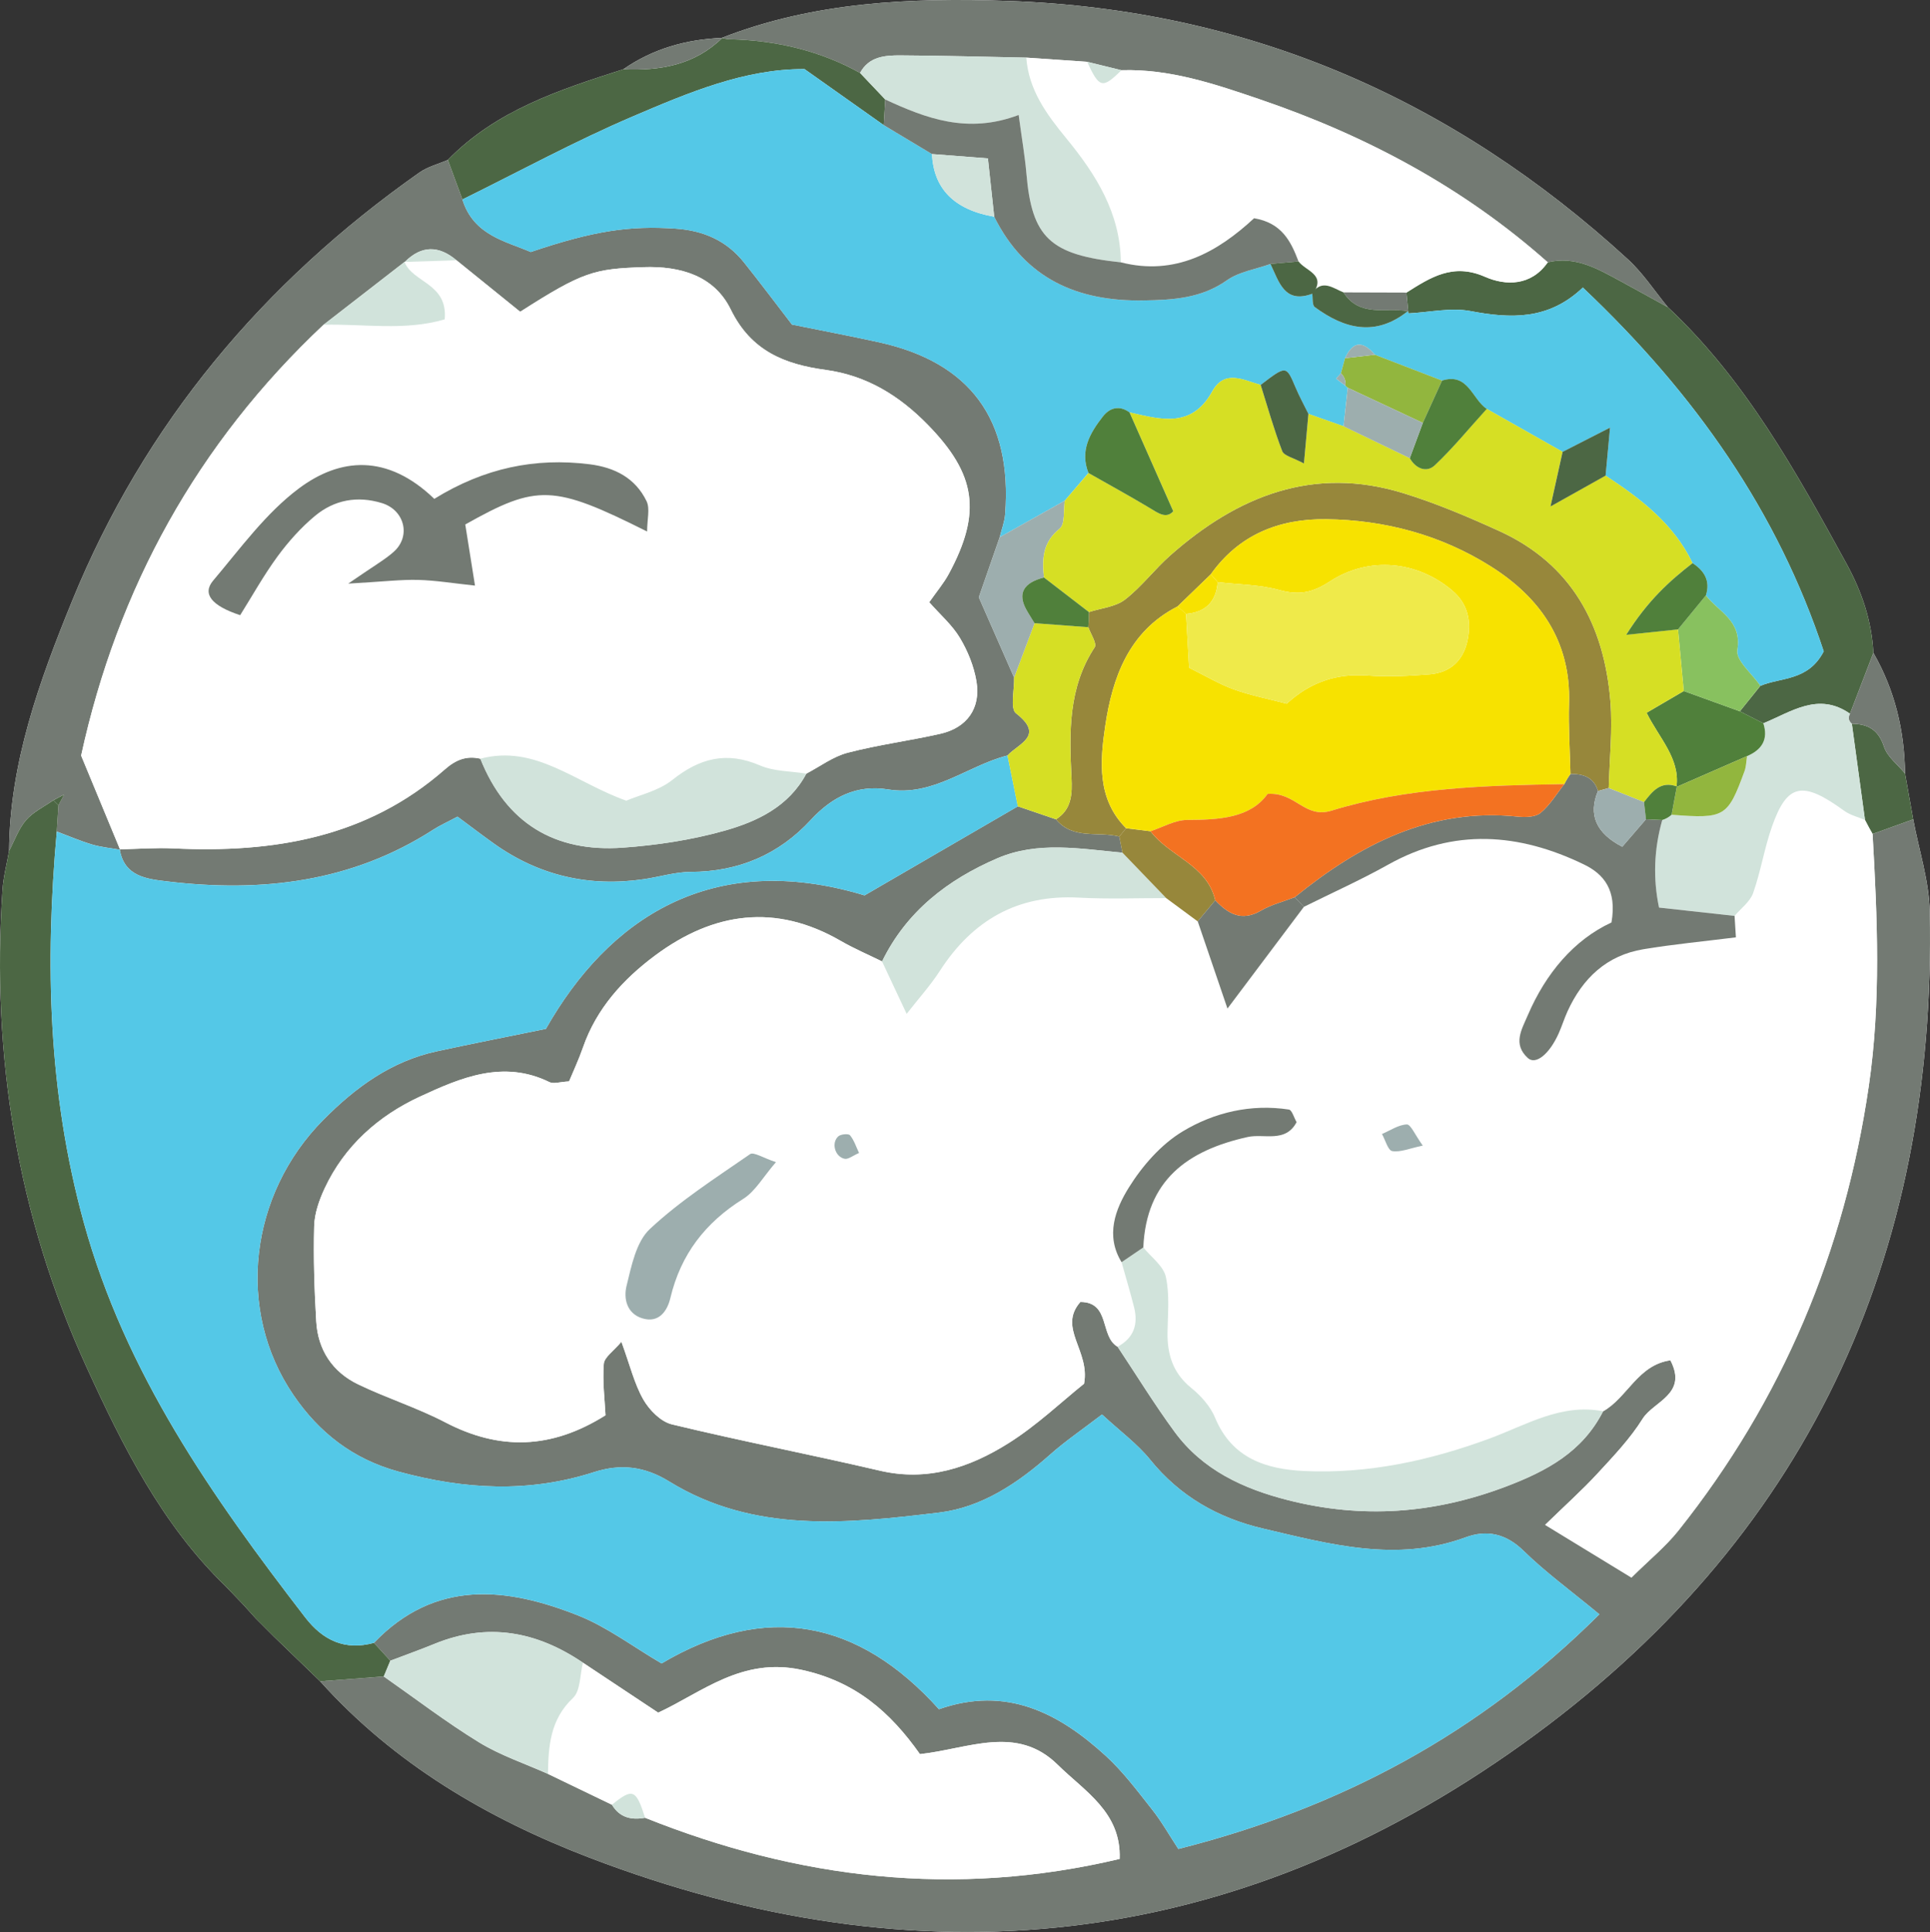 <?xml version="1.0" encoding="UTF-8"?>
<svg id="Layer_1" xmlns="http://www.w3.org/2000/svg" viewBox="0 0 153.533 153.654">
  <rect x="0" y="0" width="153.533" height="153.654" fill="#333333" stroke="none"/>
  <defs>
    <style>
      .cls-1 {
        fill: #92b63e;
      }

      .cls-2 {
        fill: #f37221;
      }

      .cls-3 {
        fill: #737a73;
      }

      .cls-4 {
        fill: #d6df24;
      }

      .cls-5 {
        fill: #d1e3db;
      }

      .cls-6 {
        fill: #fff;
      }

      .cls-7 {
        fill: #54c8e7;
      }

      .cls-8 {
        fill: #9daeae;
      }

      .cls-9 {
        fill: #50803b;
      }

      .cls-10 {
        fill: #97873b;
      }

      .cls-11 {
        fill: #efea4a;
      }

      .cls-12 {
        fill: #4c6744;
      }

      .cls-13 {
        fill: #88c15f;
      }

      .cls-14 {
        fill: #f7e200;
      }
    </style>
  </defs>
  <path class="cls-6" d="M151.547,61.518c-.042-3.407-.807-6.624-2.518-9.594-.132-2.544-.915-4.863-2.144-7.103-4.01-7.307-8.022-14.601-14.205-20.39-1.051-1.274-1.967-2.695-3.172-3.8C115.563,7.845,99.202.734,80.216.075c-7.738-.268-15.455.061-22.813,2.942l.058-.005c-2.854.114-5.508.854-7.877,2.497-5.055,1.625-10.109,3.252-13.958,7.21-.761.33-1.606.541-2.27,1.008-12.429,8.744-21.865,19.97-27.624,34.077-2.595,6.356-4.959,12.848-5.011,19.881-.179,1.031-.452,2.056-.522,3.095-.889,13.207,1.185,25.952,6.697,37.978,2.864,6.25,5.97,12.477,11.041,17.388.458.476.915.953,1.373,1.429.348.385.697.769,1.046,1.154.477.477.955.955,1.432,1.432,1.227,1.186,2.454,2.372,3.681,3.557,5.891,6.566,13.349,10.93,21.4,14.016,26.261,10.067,51.239,7.445,74.24-9.027,22.588-16.176,32.958-38.597,32.404-66.194-.049-2.458-.859-4.901-1.315-7.351-.217-1.215-.433-2.43-.65-3.645Z"/>
  <path class="cls-3" d="M152.197,65.163c.456,2.45,1.265,4.893,1.315,7.351.554,27.597-9.815,50.017-32.404,66.194-23.001,16.472-47.979,19.094-74.24,9.027-8.052-3.087-15.509-7.45-21.4-14.016,1.688-.129,3.375-.257,5.063-.385,2.517,1.76,4.962,3.635,7.575,5.237,1.702,1.044,3.649,1.689,5.487,2.513,1.696.817,3.393,1.635,5.089,2.452.612,1.027,1.545,1.234,2.638,1.036,12.163,4.864,24.618,6.385,37.748,3.273.142-3.712-2.78-5.374-4.928-7.491-3.26-3.215-7.096-1.267-10.956-.844-2.367-3.346-5.127-5.775-9.419-6.704-4.75-1.028-7.918,1.788-11.405,3.406-2.186-1.451-4.085-2.712-5.986-3.974-3.684-2.499-7.589-3.224-11.812-1.496-1.159.474-2.34.895-3.51,1.34-.435-.474-.87-.949-1.304-1.423,4.842-5.051,10.517-4.453,16.268-2.165,2.293.912,4.33,2.467,6.613,3.804,8.289-4.901,15.659-3.481,22.067,3.641,5.366-1.882,9.535.301,13.258,3.699,1.383,1.262,2.526,2.8,3.696,4.278.753.951,1.354,2.021,2.088,3.137,12.895-3.262,23.952-9.166,33.493-18.663-2.264-1.872-4.276-3.333-6.034-5.053-1.406-1.375-2.926-1.687-4.6-1.071-5.49,2.02-10.803.552-16.122-.696-3.571-.838-6.618-2.56-8.981-5.481-1.011-1.25-2.356-2.232-3.827-3.593-1.561,1.196-2.915,2.112-4.127,3.188-2.573,2.283-5.455,4.209-8.833,4.614-7.31.876-14.734,1.676-21.47-2.472-1.971-1.214-3.863-1.427-5.991-.743-5.174,1.662-10.277,1.386-15.519-.037-3.695-1.003-6.368-3.151-8.369-6.074-4.648-6.791-3.51-15.986,2.361-21.908,2.571-2.593,5.413-4.671,9.043-5.455,2.834-.613,5.68-1.17,8.665-1.782,4.941-8.712,13.12-14.308,25.35-10.616,4.265-2.475,8.231-4.777,12.193-7.082,1.009.343,2.022.69,3.035,1.036,1.356,1.642,3.352.932,5.037,1.369.085.427.168.854.252,1.282-3.34-.306-6.734-.939-9.954.445-3.945,1.696-7.229,4.226-9.171,8.205-1.097-.541-2.228-1.021-3.284-1.632-5.188-3-10.122-2.292-14.748,1.142-2.554,1.895-4.687,4.229-5.766,7.346-.332.957-.767,1.879-1.1,2.684-.746.04-1.234.22-1.557.061-3.684-1.811-7.079-.343-10.3,1.145-3.293,1.522-6.01,3.915-7.593,7.312-.434.932-.802,1.989-.829,2.999-.066,2.52.016,5.05.164,7.569.133,2.273,1.292,4.026,3.335,5.01,2.271,1.094,4.705,1.86,6.935,3.023,4.284,2.233,8.409,2.161,12.742-.563-.059-1.235-.246-2.675-.135-4.091.042-.533.778-1.011,1.401-1.757.691,1.893,1.033,3.352,1.746,4.598.477.835,1.388,1.759,2.267,1.971,5.495,1.327,11.05,2.401,16.556,3.686,3.788.883,7.138-.251,10.211-2.178,2.279-1.429,4.262-3.331,6.023-4.739.502-2.628-2.115-4.432-.291-6.504,2.406.01,1.528,2.747,2.961,3.561,1.506,2.263,2.93,4.586,4.538,6.774,2.23,3.034,5.454,4.521,9.013,5.426,5.894,1.498,11.603,1.091,17.32-1.072,3.281-1.242,6.109-2.771,7.75-5.993,1.932-1.081,2.757-3.689,5.355-4.053,1.405,2.702-1.343,3.26-2.212,4.651-.99,1.584-2.316,2.972-3.593,4.357-1.203,1.304-2.532,2.493-4.16,4.077,2.529,1.544,4.614,2.817,6.866,4.191,1.427-1.413,2.72-2.462,3.734-3.734,8.279-10.391,13.226-22.207,15.146-35.35.977-6.689.683-13.363.301-20.054,1.078-.388,2.156-.775,3.233-1.163Z"/>
  <path class="cls-3" d="M.72,67.685c.052-7.033,2.416-13.525,5.011-19.881,5.759-14.107,15.195-25.333,27.624-34.077.664-.467,1.509-.678,2.27-1.008.387,1.048.773,2.096,1.159,3.143.886,2.86,3.447,3.317,5.437,4.18,5.106-1.728,7.928-2.097,11.491-1.863,2.244.148,4.084.95,5.479,2.696,1.298,1.625,2.546,3.291,3.814,4.938,2.389.484,4.659.911,6.914,1.407,7.268,1.598,10.611,6.147,10.044,13.663-.047.621-.286,1.227-.435,1.84-.59,1.696-1.18,3.392-1.663,4.781,1.032,2.349,1.92,4.368,2.808,6.387.03.978-.334,2.463.159,2.846,2.295,1.784.201,2.389-.684,3.348-3.19.807-5.879,3.286-9.502,2.7-2.467-.399-4.443.576-6.149,2.427-2.538,2.754-5.741,4.118-9.539,4.131-1.243.004-2.481.395-3.726.578-4.356.642-8.351-.27-11.946-2.834-.99-.706-1.956-1.445-2.89-2.137-.829.441-1.397.693-1.913,1.025-6.509,4.198-13.69,5.024-21.174,4.125-1.593-.191-3.431-.366-3.786-2.552,1.432-.029,2.867-.142,4.294-.074,7.922.379,15.374-.843,21.579-6.288.862-.756,1.715-1.105,2.817-.846,2.05,5.13,5.925,7.465,11.339,7.074,2.709-.195,5.45-.608,8.059-1.34,2.617-.734,5.136-1.92,6.537-4.549,1.091-.569,2.125-1.357,3.285-1.66,2.425-.633,4.929-.952,7.377-1.508,2.117-.48,3.229-2.033,2.869-4.173-.201-1.197-.69-2.408-1.316-3.452-.613-1.024-1.565-1.845-2.441-2.837.615-.879,1.159-1.517,1.549-2.238,2.655-4.908,2.171-7.943-1.641-11.854-2.28-2.339-4.885-3.942-8.151-4.388-3.248-.443-5.927-1.492-7.547-4.805-1.302-2.662-3.962-3.47-6.96-3.365-3.892.137-4.783.343-9.789,3.549-1.669-1.349-3.37-2.724-5.071-4.099-1.407-1.186-2.778-1.192-4.106.13,0,0-.025.006-.025.006-2.145,1.663-4.291,3.327-6.436,4.99-10.041,9.443-16.391,20.955-19.29,34.27,1.064,2.567,2.084,5.029,3.105,7.492-.748-.135-1.516-.204-2.24-.42-.952-.283-1.87-.681-2.803-1.03.044-.694.088-1.388.131-2.083.151-.288.303-.574.455-.861-.288.151-.576.303-.864.455-.733.516-1.596.921-2.165,1.579-.598.693-.914,1.628-1.353,2.457Z"/>
  <path class="cls-12" d="M.72,67.685c.439-.829.756-1.765,1.353-2.457.569-.658,1.431-1.063,2.165-1.579,0,0,.411.407.411.407-.044.694-.088,1.388-.133,2.085-.942,10.468-.684,20.787,2.142,31.059,3.302,12.001,10.211,21.824,17.623,31.44,1.403,1.819,3.16,2.654,5.465,2.018.435.474.87.949,1.304,1.424-.174.417-.347.834-.52,1.251-1.687.128-3.375.257-5.062.385-1.227-1.186-2.454-2.371-3.681-3.557-.477-.477-.955-.955-1.433-1.432-.348-.385-.697-.769-1.045-1.154-.457-.476-.915-.953-1.373-1.429-5.071-4.91-8.177-11.137-11.041-17.388C1.384,96.732-.691,83.987.199,70.78c.07-1.038.343-2.063.522-3.095Z"/>
  <path class="cls-3" d="M57.403,3.018C64.761.136,72.478-.193,80.216.075c18.986.658,35.347,7.77,49.292,20.556,1.205,1.105,2.122,2.526,3.172,3.8-1.241-.682-2.477-1.371-3.721-2.045-1.819-.985-3.618-2.058-5.835-1.524-6.701-5.952-14.435-10.073-22.878-12.953-3.588-1.224-7.168-2.444-11.036-2.326-.909-.223-1.818-.446-2.727-.668-1.613-.111-3.227-.221-4.84-.332-3.329-.065-6.657-.161-9.986-.178-1.243-.006-2.529.076-3.238,1.395q-4.584-2.551-10.407-2.682c-.203-.005-.406-.066-.609-.101Z"/>
  <path class="cls-12" d="M123.124,20.863c2.217-.534,4.016.539,5.835,1.524,1.244.674,2.48,1.363,3.721,2.045,6.184,5.789,10.196,13.083,14.206,20.39,1.229,2.24,2.012,4.559,2.143,7.104-.621,1.613-1.242,3.226-1.861,4.838-2.52-1.758-4.667-.143-6.893.763-.622-.318-1.244-.635-1.867-.953.544-.676,1.087-1.351,1.631-2.027,1.647-.695,3.805-.366,5.04-2.743-3.659-11.066-10.177-20.437-19.163-28.934-2.734,2.604-5.743,2.476-8.929,1.872-1.58-.299-3.292.1-4.944.182-.054-.551-.108-1.102-.162-1.652,1.918-1.207,3.696-2.379,6.254-1.256,1.647.723,3.676.739,4.988-1.151Z"/>
  <path class="cls-12" d="M57.403,3.018c.203.035.405.097.609.101q5.823.132,10.408,2.682c.669.704,1.337,1.409,2.005,2.113-.04.68-.081,1.36-.121,2.04-2.036-1.44-4.072-2.881-6.304-4.459-4.755-.029-9.235,1.874-13.642,3.755-4.623,1.973-9.056,4.39-13.573,6.613-.386-1.047-.773-2.095-1.159-3.143,3.849-3.959,8.903-5.586,13.959-7.211,2.931.131,5.672-.338,7.877-2.497,0,0-.058.005-.058.005Z"/>
  <path class="cls-12" d="M152.197,65.163c-1.078.388-2.156.775-3.233,1.163-.21-.365-.411-.735-.603-1.11-.348-2.551-.696-5.102-1.044-7.653,1.275.013,2.111.467,2.556,1.822.265.807,1.097,1.428,1.674,2.133.217,1.215.433,2.43.65,3.645Z"/>
  <path class="cls-3" d="M151.547,61.518c-.577-.705-1.409-1.326-1.674-2.133-.445-1.355-1.281-1.809-2.556-1.822-.267-.226-.317-.492-.15-.8.62-1.613,1.241-3.225,1.862-4.838,1.711,2.969,2.476,6.186,2.518,9.593Z"/>
  <path class="cls-3" d="M57.46,3.013c-2.205,2.158-4.945,2.627-7.877,2.497,2.368-1.642,5.023-2.383,7.877-2.497Z"/>
  <path class="cls-3" d="M20.354,128.729c.478.477.955.955,1.433,1.432-.478-.477-.955-.955-1.433-1.432Z"/>
  <path class="cls-3" d="M17.936,126.146c.458.476.915.953,1.373,1.429-.458-.476-.915-.953-1.373-1.429Z"/>
  <path class="cls-6" d="M148.361,65.216c.192.375.393.745.603,1.11.383,6.691.676,13.365-.301,20.054-1.921,13.143-6.867,24.959-15.146,35.35-1.013,1.272-2.307,2.321-3.734,3.734-2.252-1.375-4.337-2.647-6.866-4.191,1.628-1.584,2.957-2.772,4.16-4.077,1.277-1.384,2.603-2.773,3.593-4.357.869-1.391,3.617-1.949,2.212-4.651-2.598.364-3.424,2.972-5.356,4.052-3.338-.647-6.113,1.093-9.03,2.168-4.763,1.755-9.651,2.817-14.734,2.583-3.04-.14-5.765-1.004-7.1-4.236-.373-.904-1.124-1.745-1.898-2.371-1.463-1.182-1.917-2.671-1.888-4.446.024-1.471.181-2.992-.136-4.398-.195-.867-1.167-1.56-1.79-2.331.231-5.333,3.497-7.72,8.312-8.785,1.292-.286,3.001.494,3.882-1.181-.216-.372-.37-.963-.61-1-3.021-.464-5.945.226-8.455,1.739-1.713,1.033-3.201,2.731-4.274,4.453-1.077,1.729-1.887,3.825-.584,5.948.333,1.192.689,2.378.994,3.577.345,1.359-.017,2.453-1.309,3.146-1.432-.815-.555-3.551-2.961-3.561-1.824,2.072.794,3.876.291,6.504-1.761,1.408-3.744,3.31-6.023,4.739-3.073,1.927-6.423,3.061-10.211,2.178-5.506-1.284-11.061-2.359-16.556-3.686-.879-.212-1.789-1.137-2.267-1.971-.713-1.246-1.055-2.705-1.746-4.598-.623.746-1.359,1.224-1.401,1.757-.112,1.416.076,2.856.135,4.091-4.332,2.724-8.458,2.796-12.742.563-2.231-1.163-4.665-1.929-6.935-3.023-2.043-.984-3.202-2.737-3.335-5.01-.148-2.519-.23-5.048-.164-7.569.026-1.009.395-2.066.829-2.999,1.582-3.397,4.3-5.79,7.593-7.312,3.22-1.488,6.616-2.957,10.3-1.145.323.159.812-.021,1.557-.061.333-.806.769-1.727,1.1-2.684,1.079-3.117,3.212-5.451,5.766-7.346,4.627-3.434,9.561-4.142,14.748-1.142,1.056.611,2.187,1.091,3.284,1.632.616,1.312,1.232,2.625,1.957,4.169.943-1.209,1.891-2.257,2.649-3.428,2.606-4.028,6.178-6.082,11.056-5.814,2.307.127,4.627.032,6.941.037.836.618,1.671,1.235,2.507,1.853.748,2.192,1.496,4.384,2.365,6.933,2.19-2.913,4.136-5.501,6.082-8.09,2.238-1.113,4.525-2.138,6.704-3.357,5.214-2.917,10.41-2.518,15.579-.011,1.573.763,2.635,2.033,2.184,4.611-2.975,1.376-5.224,4.037-6.657,7.381-.484,1.131-1.211,2.288.005,3.399.624.57,1.713-.301,2.458-1.968.256-.572.44-1.175.699-1.745,1.199-2.632,3.115-4.453,6.032-4.939,2.403-.4,4.834-.628,7.363-.946-.031-.493-.069-1.099-.107-1.705.507-.601,1.233-1.125,1.478-1.819.609-1.725.893-3.565,1.501-5.291,1.211-3.438,2.435-3.659,5.738-1.253.478.348,1.102.495,1.659.735ZM61.728,92.427c-1.02-.336-1.777-.832-2.056-.639-2.731,1.891-5.564,3.704-7.976,5.958-1.092,1.021-1.465,2.943-1.855,4.533-.235.958-.007,2.179,1.247,2.567,1.362.422,2.009-.635,2.239-1.604.827-3.484,2.783-6.01,5.8-7.896.963-.602,1.585-1.748,2.602-2.92ZM113.183,91.112c-.621-.861-.96-1.694-1.268-1.683-.668.024-1.32.481-1.979.761.268.478.478,1.302.817,1.359.65.11,1.374-.216,2.43-.437ZM68.338,91.698c-.231-.484-.394-1.013-.719-1.407-.118-.143-.735-.092-.931.085-.578.519-.269,1.63.505,1.786.286.058.645-.248,1.145-.463Z"/>
  <path class="cls-7" d="M29.747,130.658c-2.305.636-4.062-.199-5.465-2.018-7.412-9.616-14.322-19.439-17.623-31.44-2.826-10.272-3.085-20.59-2.142-31.059.933.345,1.851.743,2.804,1.026.724.215,1.491.285,2.24.42 0.0 0-.037-.037-.037-.037.355,2.186,2.193,2.361,3.786,2.552,7.485.899,14.665.073,21.174-4.125.516-.333,1.084-.585,1.913-1.025.935.693,1.9,1.431,2.89,2.137,3.595,2.564,7.59,3.476,11.946,2.834,1.245-.184,2.484-.574,3.726-.578,3.798-.013,7.002-1.377,9.539-4.131,1.706-1.852,3.682-2.827,6.149-2.427,3.623.587,6.312-1.893,9.503-2.699.275,1.348.55,2.696.825,4.043-3.966,2.302-7.932,4.603-12.197,7.079-12.23-3.692-20.409,1.904-25.35,10.616-2.986.612-5.831,1.17-8.665,1.782-3.631.785-6.473,2.862-9.043,5.455-5.871,5.922-7.009,15.117-2.361,21.908,2.001,2.924,4.674,5.071,8.369,6.074,5.242,1.423,10.345,1.699,15.519.037,2.128-.684,4.02-.471,5.991.743,6.736,4.147,14.16,3.347,21.47,2.472,3.378-.405,6.26-2.332,8.833-4.614,1.212-1.076,2.567-1.992,4.127-3.188,1.471,1.361,2.816,2.342,3.827,3.593,2.363,2.921,5.41,4.643,8.981,5.481,5.319,1.249,10.632,2.716,16.122.696,1.675-.616,3.194-.304,4.6,1.071,1.758,1.72,3.77,3.181,6.034,5.053-9.541,9.497-20.599,15.401-33.493,18.663-.734-1.116-1.336-2.186-2.088-3.137-1.17-1.478-2.313-3.016-3.696-4.278-3.723-3.397-7.891-5.581-13.258-3.699-6.408-7.122-13.779-8.542-22.067-3.641-2.283-1.338-4.32-2.892-6.613-3.804-5.75-2.288-11.426-2.886-16.268,2.165Z"/>
  <path class="cls-6" d="M48.681,143.535c-1.696-.817-3.393-1.635-5.089-2.452.034-2.214.171-4.32,1.988-6.037.607-.574.548-1.852.794-2.808,1.9,1.261,3.8,2.523,5.986,3.974,3.487-1.618,6.655-4.434,11.405-3.406,4.292.929,7.052,3.358,9.419,6.704,3.859-.423,7.695-2.37,10.956.844,2.147,2.117,5.069,3.779,4.928,7.491-13.13,3.112-25.585,1.591-37.748-3.273-.725-2.276-.988-2.38-2.638-1.037Z"/>
  <path class="cls-10" d="M89.04,66.534c-1.684-.438-3.68.272-5.035-1.37,1.266-.794,1.298-2.04,1.234-3.329-.18-3.59-.265-7.15,1.846-10.359.193-.293-.321-1.051-.507-1.592.033-.401.048-.802.047-1.204.967-.313,2.105-.405,2.864-.989,1.323-1.018,2.352-2.409,3.611-3.521,5.35-4.725,11.378-7.153,18.546-4.944,2.6.801,5.131,1.875,7.612,3.004,5.766,2.624,8.346,7.459,8.847,13.514.19,2.291-.073,4.619-.13,6.931-.283.081-.568.159-.853.234-.335-1.093-1.175-1.365-2.193-1.349-.042-1.877-.167-3.757-.11-5.631.15-4.92-2.297-8.404-6.224-10.88-3.959-2.496-8.408-3.694-13.092-3.754-3.732-.048-6.936,1.217-9.184,4.381-.88.855-1.763,1.706-2.646,2.558-3.889,1.981-5.189,5.678-5.757,9.53-.405,2.749-.671,5.777,1.663,8.107-.176.224-.355.445-.539.663Z"/>
  <path class="cls-5" d="M88.906,107.108c1.292-.693,1.654-1.787,1.309-3.146-.304-1.199-.66-2.385-.994-3.577.576-.391,1.153-.782,1.729-1.174.623.771,1.595,1.464,1.79,2.331.316,1.406.159,2.926.136,4.398-.029,1.775.425,3.264,1.888,4.446.775.626,1.525,1.467,1.898,2.371,1.335,3.231,4.06,4.095,7.1,4.236,5.083.235,9.971-.828,14.734-2.583,2.917-1.075,5.692-2.815,9.03-2.168-1.64,3.223-4.468,4.752-7.75,5.994-5.717,2.163-11.426,2.57-17.32,1.072-3.559-.904-6.783-2.391-9.013-5.426-1.608-2.188-3.032-4.511-4.538-6.774Z"/>
  <path class="cls-5" d="M46.374,132.237c-.246.956-.187,2.235-.794,2.808-1.817,1.717-1.954,3.823-1.988,6.037-1.837-.824-3.784-1.469-5.487-2.513-2.613-1.602-5.058-3.478-7.575-5.237.173-.417.346-.834.52-1.251,1.171-.446,2.352-.867,3.511-1.341,4.224-1.727,8.129-1.003,11.812,1.496Z"/>
  <path class="cls-5" d="M92.771,71.428c-2.314-.005-4.634.089-6.941-.037-4.878-.268-8.45,1.786-11.056,5.814-.758,1.171-1.707,2.219-2.649,3.428-.725-1.544-1.341-2.857-1.957-4.169,1.942-3.979,5.226-6.51,9.171-8.205,3.22-1.384,6.613-.751,9.952-.446,1.159,1.204,2.319,2.409,3.48,3.614Z"/>
  <path class="cls-4" d="M86.577,49.883c.186.542.7,1.3.507,1.593-2.11,3.209-2.026,6.769-1.846,10.359.065,1.289.033,2.535-1.234,3.329-1.014-.346-2.028-.693-3.037-1.036-.27-1.344-.545-2.692-.82-4.04.884-.96,2.978-1.565.683-3.349-.493-.383-.128-1.869-.16-2.846.543-1.444,1.088-2.889,1.629-4.329,1.423.109,2.85.214,4.277.32Z"/>
  <path class="cls-10" d="M92.771,71.428c-1.16-1.205-2.321-2.41-3.48-3.614-.082-.427-.166-.854-.251-1.281.183-.217.362-.438.537-.661.648.081,1.297.16,1.946.24,1.517,2.017,4.495,2.665,5.151,5.49-.466.56-.931,1.119-1.397,1.679-.836-.618-1.671-1.235-2.507-1.853Z"/>
  <path class="cls-5" d="M48.681,143.535c1.649-1.343,1.913-1.24,2.638,1.037-1.093.198-2.026-.01-2.638-1.037Z"/>
  <path class="cls-6" d="M38.212,60.343c-1.102-.259-1.956.09-2.817.846-6.205,5.445-13.657,6.666-21.579,6.288-1.427-.068-2.862.045-4.294.074-0-0.0.038.037.037.037-1.021-2.463-2.041-4.925-3.105-7.492,2.899-13.314,9.249-24.827,19.29-34.27,3.207-.073,6.473.504,9.632-.427.26-2.872-2.541-2.902-3.196-4.563,0,0,.025-.006.025-.006,1.369-.043,2.737-.086,4.106-.13,1.701,1.375,3.402,2.75,5.071,4.099,5.006-3.207,5.897-3.413,9.789-3.549,2.998-.105,5.658.703,6.96,3.365,1.62,3.313,4.299,4.362,7.547,4.805,3.266.446,5.871,2.048,8.151,4.388,3.811,3.91,4.295,6.946,1.641,11.854-.39.721-.934,1.358-1.549,2.238.876.992,1.827,1.813,2.441,2.837.626,1.045,1.115,2.256,1.316,3.452.36,2.139-.752,3.692-2.869,4.173-2.447.555-4.952.875-7.377,1.508-1.161.303-2.194,1.091-3.286,1.66-1.238-.202-2.575-.171-3.691-.652-2.652-1.143-4.795-.583-6.983,1.161-1.084.864-2.598,1.189-3.65,1.642-4.055-1.432-7.23-4.499-11.611-3.338ZM34.548,39.675c-3.759-3.619-7.511-3.263-10.768-.832-2.634,1.966-4.663,4.777-6.822,7.33-.892,1.054-.131,2.006,2.146,2.754.962-1.532,1.872-3.173,2.973-4.674.86-1.173,1.858-2.291,2.974-3.218,1.536-1.276,3.364-1.626,5.333-1.022,1.791.549,2.334,2.627.934,3.875-.708.631-1.557,1.102-3.618,2.528,2.877-.164,4.225-.329,5.568-.294,1.391.037,2.776.269,4.517.452-.298-1.871-.545-3.423-.774-4.861,5.736-3.224,6.995-3.179,14.466.559,0-.967.243-1.82-.045-2.415-.892-1.839-2.53-2.684-4.544-2.934-4.311-.534-8.345.284-12.341,2.752Z"/>
  <path class="cls-7" d="M36.785,15.863c4.516-2.223,8.95-4.64,13.573-6.613,4.407-1.881,8.886-3.784,13.642-3.755,2.232,1.579,4.268,3.019,6.302,4.457,1.278.765,2.559,1.533,3.839,2.301q.193,4.155,4.953,4.985c2.454,4.924,6.607,6.75,11.9,6.657,2.348-.041,4.57-.169,6.611-1.606.974-.686,2.296-.878,3.46-1.294.689,1.418,1.105,3.231,3.389,2.346,0,0-.07-.046-.07-.046.062.387-.017.965.208,1.13,2.378,1.751,4.846,2.368,7.406.32l.045.18c1.652-.083,3.365-.482,4.944-.183,3.186.604,6.194.732,8.929-1.872,8.986,8.497,15.504,17.868,19.163,28.934-1.235,2.377-3.393,2.049-5.042,2.74-.653-.958-1.966-2.022-1.83-2.847.388-2.345-1.489-3.023-2.5-4.343.365-1.153-.122-1.954-1.062-2.568-1.5-3.121-4.126-5.122-6.92-6.956.103-1.114.206-2.228.353-3.821-1.626.833-2.697,1.382-3.768,1.931-2.014-1.14-4.028-2.28-6.037-3.417-1.168-.771-1.475-2.914-3.557-2.252l-5.345-2.057c-.928-1.089-1.735-1.13-2.373.276-.109.399-.218.797-.327,1.196-.128.144-.256.287-.384.431.249.189.499.378.749.566,0,0,.178.157.176.158-.112,1.021-.222,2.043-.332,3.064-.932-.328-1.863-.656-2.795-.985-.344-.7-.722-1.386-1.026-2.104-.743-1.758-.729-1.764-2.774-.201-1.363-.374-2.864-1.269-3.855.525-1.63,2.953-4.105,2.227-6.577,1.659-.819-.594-1.576-.369-2.124.334-1.02,1.308-1.842,2.712-1.141,4.479-.627.735-1.254,1.471-1.881,2.206-1.726.969-3.452,1.939-5.178,2.908.15-.613.388-1.219.435-1.84.568-7.517-2.776-12.065-10.044-13.663-2.255-.496-4.525-.923-6.914-1.407-1.269-1.647-2.516-3.313-3.814-4.938-1.395-1.747-3.236-2.548-5.479-2.696-3.563-.235-6.385.135-11.491,1.863-1.989-.863-4.551-1.32-5.437-4.18Z"/>
  <path class="cls-5" d="M38.212,60.343c4.381-1.161,7.556,1.906,11.611,3.338,1.052-.453,2.566-.778,3.65-1.642,2.187-1.744,4.331-2.304,6.983-1.161,1.117.481,2.454.45,3.691.652-1.4,2.629-3.919,3.815-6.536,4.549-2.609.732-5.35,1.144-8.059,1.34-5.414.39-9.289-1.945-11.339-7.074Z"/>
  <path class="cls-8" d="M79.529,42.724c1.726-.969,3.452-1.939,5.178-2.908-.12.765.035,1.873-.411,2.23-1.356,1.087-1.408,2.407-1.247,3.881q-2.466.628-1.397,2.567c.201.364.434.71.652,1.064-.545,1.444-1.09,2.889-1.633,4.333-.886-2.02-1.774-4.039-2.806-6.388.483-1.388,1.073-3.085,1.663-4.781Z"/>
  <path class="cls-5" d="M32.181,20.836c.655,1.661,3.457,1.692,3.196,4.563-3.159.931-6.425.353-9.632.427,2.145-1.663,4.29-3.327,6.436-4.99Z"/>
  <path class="cls-5" d="M36.312,20.7c-1.369.043-2.737.087-4.106.13,1.328-1.321,2.698-1.316,4.106-.13Z"/>
  <path class="cls-12" d="M4.238,63.649c.288-.151.576-.303.864-.455-.152.286-.304.573-.455.861.002.001-.409-.406-.409-.406Z"/>
  <path class="cls-6" d="M123.124,20.863c-1.312,1.889-3.341,1.874-4.988,1.151-2.558-1.123-4.336.049-6.254,1.256-1.669-.005-3.337-.01-5.006-.015-.836-.333-1.679-1.075-2.492.038,0,0,.07.046.07.046,1.069-1.51-.593-1.78-1.157-2.549-.601-1.588-1.32-3.061-3.533-3.434-2.896,2.683-6.271,4.612-10.6,3.507-.029-3.905-1.989-7.003-4.332-9.855-1.583-1.928-2.995-3.85-3.189-6.425,1.613.111,3.227.221,4.84.332.97,2.102,1.212,2.162,2.727.668,3.867-.118,7.448,1.102,11.036,2.326,8.444,2.88,16.178,7.001,22.878,12.953Z"/>
  <path class="cls-5" d="M81.642,4.584c.194,2.575,1.606,4.497,3.189,6.425,2.343,2.852,4.303,5.95,4.332,9.855-5.63-.594-7.077-1.968-7.51-7.043-.116-1.362-.353-2.713-.617-4.678-4.059,1.535-7.359.276-10.613-1.229-.668-.704-1.336-1.408-2.005-2.113.708-1.32,1.995-1.402,3.237-1.396,3.329.017,6.657.113,9.986.178Z"/>
  <path class="cls-5" d="M89.21,5.584c-1.514,1.493-1.757,1.434-2.727-.668.909.223,1.818.446,2.727.668Z"/>
  <path class="cls-5" d="M148.361,65.216c-.557-.24-1.181-.387-1.659-.735-3.303-2.406-4.527-2.186-5.738,1.253-.608,1.726-.891,3.566-1.501,5.291-.245.694-.971,1.218-1.477,1.819-2.047-.226-4.095-.451-6.009-.662q-.729-3.475.257-6.965c.278-.084.524-.223.739-.417,4.233.324,4.459.195,5.803-3.467.137-.374.141-.797.206-1.197,1.171-.504,1.708-1.321,1.293-2.61,2.225-.906,4.372-2.521,6.893-.763-.168.308-.118.574.149.8.348,2.551.696,5.102,1.044,7.653Z"/>
  <path class="cls-9" d="M140.275,57.526c.415,1.289-.122,2.106-1.295,2.611-1.873.818-3.743,1.635-5.614,2.453.301-2.268-1.396-3.901-2.378-5.901,1.237-.723,2.098-1.226,2.96-1.73,1.487.538,2.973,1.076,4.46,1.613.622.318,1.244.635,1.867.953Z"/>
  <path class="cls-13" d="M138.408,56.573c-1.487-.538-2.973-1.076-4.465-1.613-.155-1.633-.306-3.267-.457-4.9.74-.902,1.479-1.804,2.219-2.707,1.012,1.319,2.889,1.998,2.501,4.343-.136.825,1.177,1.889,1.83,2.847-.542.679-1.085,1.355-1.629,2.03Z"/>
  <path class="cls-3" d="M106.876,23.255c1.669.005,3.337.01,5.006.015.054.55.108,1.1.162,1.652-0.0.001-.046-.178-.045-.178-1.768-.286-3.849.501-5.122-1.488Z"/>
  <path class="cls-3" d="M70.424,7.914c3.254,1.505,6.554,2.764,10.613,1.229.263,1.965.501,3.316.617,4.678.433,5.076,1.88,6.45,7.51,7.043,4.328,1.105,7.703-.824,10.6-3.507,2.213.373,2.932,1.846,3.533,3.434-.744.067-1.488.135-2.232.203-1.164.416-2.486.608-3.46,1.294-2.041,1.438-4.263,1.565-6.611,1.606-5.293.093-9.447-1.732-11.901-6.658-.164-1.509-.328-3.017-.504-4.64-1.725-.133-3.087-.239-4.448-.344-1.28-.768-2.561-1.536-3.839-2.301.042-.677.083-1.357.123-2.038Z"/>
  <path class="cls-3" d="M132.234,65.217q-.986,3.49-.257,6.965c1.914.211,3.962.436,6.009.662.038.606.076,1.211.107,1.705-2.529.318-4.96.546-7.363.946-2.916.485-4.832,2.307-6.032,4.939-.26.57-.444,1.173-.699,1.745-.745,1.668-1.834,2.538-2.458,1.968-1.217-1.111-.49-2.268-.005-3.399,1.433-3.345,3.682-6.005,6.657-7.381.451-2.578-.611-3.848-2.184-4.611-5.169-2.507-10.365-2.907-15.579.011-2.179,1.219-4.466,2.244-6.705,3.356-.24-.259-.483-.513-.729-.764,5.171-4.19,10.788-7.131,17.743-6.411.603.062,1.405.044,1.816-.297.749-.621,1.273-1.513,1.89-2.292.139-.279.3-.545.483-.798,1.018-.017,1.858.255,2.193,1.347q-1.19,2.829,1.933,4.437c.587-.682,1.235-1.434,1.883-2.187.432.02.864.04,1.296.06Z"/>
  <path class="cls-3" d="M90.951,99.211c-.576.391-1.153.783-1.729,1.174-1.303-2.123-.493-4.219.584-5.948,1.073-1.722,2.56-3.42,4.274-4.453,2.51-1.513,5.434-2.203,8.455-1.739.239.037.393.627.61 1-.881,1.676-2.589.896-3.882,1.181-4.815,1.065-8.08,3.452-8.312,8.785Z"/>
  <path class="cls-8" d="M61.728,92.427c-1.017,1.172-1.639,2.318-2.602,2.92-3.017,1.887-4.973,4.412-5.8,7.896-.23.968-.876,2.026-2.239,1.604-1.254-.389-1.483-1.61-1.247-2.567.391-1.589.763-3.512,1.855-4.533,2.412-2.254,5.245-4.067,7.976-5.958.279-.193,1.036.303,2.056.639Z"/>
  <path class="cls-3" d="M95.279,73.28c.466-.56.931-1.119,1.397-1.68,1.022,1.079,2.095,1.718,3.623.829.827-.481,1.794-.723,2.698-1.072.246.251.489.505.73.764-1.945,2.59-3.892,5.179-6.081,8.091-.87-2.549-1.617-4.741-2.365-6.933Z"/>
  <path class="cls-8" d="M113.183,91.112c-1.056.221-1.78.546-2.43.437-.339-.057-.548-.881-.817-1.359.659-.28,1.311-.736,1.979-.761.308-.011.647.822,1.268,1.683Z"/>
  <path class="cls-8" d="M68.338,91.698c-.5.215-.86.521-1.145.463-.774-.156-1.083-1.266-.505-1.786.197-.177.813-.229.931-.085.325.395.488.923.719,1.407Z"/>
  <path class="cls-14" d="M124.929,61.56c-.183.253-.344.519-.483.8-6.245.108-12.519.268-18.519,2.113-2.147.66-2.848-1.492-5.087-1.333-1.371,1.924-3.834,2.06-6.404,2.072-.972.005-1.94.582-2.91.899-.649-.079-1.298-.159-1.946-.24-2.332-2.331-2.067-5.359-1.662-8.108.568-3.852,1.868-7.55,5.757-9.53.227.195.452.393.675.594.08,1.415.16,2.829.242,4.282,1.341.66,2.411,1.309,3.566,1.722,1.349.483,2.772.76,4.201,1.136,1.863-1.707,3.942-2.413,6.376-2.241,1.654.117,3.334.04,4.991-.095,1.616-.131,2.672-1.067,3.014-2.688.324-1.531.029-2.92-1.202-3.965-2.769-2.35-6.604-2.781-9.766-.721-1.392.907-2.469,1.093-4.008.67-1.57-.431-3.258-.433-4.894-.624-.188-.207-.372-.417-.552-.631,2.251-3.161,5.455-4.426,9.187-4.378,4.684.061,9.133,1.258,13.092,3.754,3.928,2.476,6.374,5.96,6.224,10.88-.057,1.874.068,3.754.11,5.631Z"/>
  <path class="cls-4" d="M133.487,50.059c.151,1.633.301,3.267.457,4.9-.857.503-1.719,1.007-2.955,1.729.982,2,2.679,3.633,2.378,5.901l.029-.042c-1.291-.464-1.95.396-2.613,1.247-.936-.373-1.872-.747-2.808-1.12.057-2.311.32-4.64.13-6.931-.501-6.055-3.081-10.89-8.847-13.514-2.481-1.129-5.012-2.203-7.612-3.004-7.168-2.209-13.196.218-18.546,4.944-1.26,1.112-2.288,2.503-3.611,3.521-.759.584-1.897.675-2.864.989-1.192-.917-2.384-1.834-3.575-2.752-.161-1.474-.109-2.794,1.247-3.881.446-.358.291-1.466.411-2.231.627-.735,1.254-1.471,1.882-2.197,1.603.916,3.222,1.794,4.8,2.741.721.433,1.364.941,1.945.304-1.192-2.694-2.336-5.28-3.481-7.867,2.473.568,4.947,1.294,6.577-1.659.991-1.795,2.492-.9,3.855-.527.556,1.761,1.052,3.546,1.715,5.267.146.378.887.526,1.728.983.142-1.564.249-2.754.357-3.944.932.328,1.863.656,2.795.984,1.756.846,3.511,1.692,5.267,2.538.481.852,1.351,1.17,1.99.566,1.476-1.391,2.765-2.98,4.13-4.489,2.014,1.14,4.028,2.28,6.037,3.418-.261,1.16-.517,2.321-.964,4.346,1.958-1.096,3.17-1.775,4.383-2.454,2.793,1.835,5.42,3.835,6.92,6.957-1.839,1.428-3.552,2.966-5.279,5.703,1.904-.199,3.012-.314,4.121-.43Z"/>
  <path class="cls-9" d="M83.049,45.928c1.192.917,2.384,1.835,3.575,2.752.001.402-.014.803-.047,1.204-1.427-.105-2.854-.211-4.277-.32-.214-.358-.447-.705-.648-1.068q-1.072-1.938,1.397-2.567Z"/>
  <path class="cls-8" d="M127.975,62.675c.936.373,1.872.747,2.808,1.12.052.454.103.908.155,1.363-.648.752-1.296,1.505-1.883,2.187q-3.123-1.608-1.933-4.437c.285-.073.57-.151.853-.233Z"/>
  <path class="cls-14" d="M93.673,48.233c.883-.852,1.766-1.703,2.646-2.558.177.211.361.422.548.627-.123,1.555-.964,2.396-2.519,2.526-.222-.201-.447-.399-.675-.594Z"/>
  <path class="cls-2" d="M91.525,66.112c.97-.316,1.939-.894,2.91-.899,2.57-.012,5.033-.148,6.404-2.072,2.239-.159,2.94,1.993,5.087,1.333,6-1.845,12.275-2.005,18.519-2.113-.618.776-1.142,1.668-1.89,2.289-.411.341-1.214.36-1.816.297-6.955-.72-12.572,2.22-17.743,6.411-.904.349-1.871.59-2.698,1.071-1.528.889-2.601.25-3.622-.829-.656-2.824-3.633-3.472-5.151-5.489Z"/>
  <path class="cls-3" d="M34.548,39.675c3.996-2.467,8.03-3.286,12.341-2.752,2.014.25,3.651,1.094,4.544,2.934.289.595.045,1.449.045,2.415-7.47-3.738-8.73-3.783-14.466-.559.229,1.438.476,2.99.774,4.861-1.741-.184-3.127-.415-4.517-.452-1.343-.036-2.69.129-5.568.294,2.06-1.426,2.91-1.897,3.618-2.528,1.399-1.247.857-3.325-.934-3.875-1.969-.604-3.798-.254-5.333,1.022-1.115.927-2.113,2.046-2.974,3.218-1.101,1.501-2.011,3.142-2.973,4.674-2.278-.748-3.038-1.7-2.146-2.754,2.16-2.552,4.188-5.363,6.822-7.33,3.257-2.431,7.009-2.787,10.768.832Z"/>
  <path class="cls-9" d="M89.853,32.797c1.144,2.587,2.289,5.173,3.481,7.867-.581.637-1.224.128-1.945-.304-1.578-.947-3.197-1.825-4.8-2.741-.701-1.776.121-3.181,1.141-4.488.548-.703,1.306-.927,2.124-.334Z"/>
  <path class="cls-1" d="M109.371,28.212c1.782.686,3.563,1.371,5.343,2.056-.511,1.12-1.02,2.242-1.529,3.364-1.99-.931-3.981-1.862-5.971-2.793,0,0-.178-.157-.178-.156.035-.389-.087-.722-.365-.999.109-.399.218-.797.326-1.195.791-.092,1.583-.184,2.374-.276Z"/>
  <path class="cls-9" d="M113.185,33.632c.509-1.122,1.018-2.243,1.529-3.364,2.085-.661,2.392,1.482,3.56,2.253-1.37,1.505-2.66,3.094-4.135,4.486-.64.603-1.509.286-1.991-.567.345-.937.692-1.872,1.038-2.808Z"/>
  <path class="cls-5" d="M74.141,12.252c1.362.105,2.724.211,4.448.344.176,1.623.34,3.131.504,4.64q-4.759-.828-4.952-4.984Z"/>
  <path class="cls-12" d="M104.086,32.918c-.108,1.19-.215,2.379-.357,3.944-.841-.457-1.583-.605-1.728-.983-.663-1.721-1.159-3.506-1.715-5.267,2.045-1.561,2.031-1.556,2.775.202.303.718.681,1.404,1.026,2.104Z"/>
  <path class="cls-8" d="M113.185,33.632c-.346.936-.692,1.871-1.038,2.808-1.755-.845-3.511-1.691-5.266-2.537.11-1.021.221-2.042.332-3.064,1.992.931,3.982,1.862,5.972,2.793Z"/>
  <path class="cls-12" d="M127.725,37.829c-1.213.679-2.425,1.358-4.383,2.454.447-2.025.703-3.186.964-4.346,1.075-.547,2.147-1.096,3.773-1.929-.147,1.594-.25,2.707-.353,3.821Z"/>
  <path class="cls-9" d="M133.487,50.059c-1.109.116-2.217.231-4.121.43,1.727-2.737,3.44-4.275,5.279-5.703.94.613,1.427,1.414,1.062,2.567-.741.902-1.48,1.804-2.22,2.707Z"/>
  <path class="cls-12" d="M106.876,23.255c1.273,1.99,3.354,1.202,5.122,1.488-2.56,2.048-5.028,1.432-7.406-.32-.225-.166-.146-.744-.208-1.13.814-1.113,1.656-.371,2.492-.038Z"/>
  <path class="cls-12" d="M101.065,20.993c.744-.068,1.488-.135,2.232-.203.565.768,2.227,1.039,1.157,2.549-2.284.885-2.7-.928-3.389-2.346Z"/>
  <path class="cls-8" d="M109.371,28.212c-.792.092-1.584.185-2.374.276.639-1.407,1.446-1.366,2.374-.276Z"/>
  <path class="cls-8" d="M106.671,29.684c.278.276.399.609.365.998-.249-.19-.499-.379-.749-.567.128-.144.256-.287.384-.431Z"/>
  <path class="cls-1" d="M133.366,62.59c1.87-.817,3.741-1.634,5.614-2.453-.063.399-.066.822-.203,1.196-1.344,3.662-1.571,3.791-5.801,3.466.142-.751.281-1.501.42-2.251,0,0-.029.042-.029.042Z"/>
  <path class="cls-9" d="M133.395,62.548c-.139.75-.278,1.5-.42,2.251-.218.195-.464.334-.742.418-.432-.02-.864-.04-1.296-.059-.051-.454-.103-.908-.155-1.362.662-.852,1.321-1.712,2.612-1.247Z"/>
  <path class="cls-11" d="M94.348,48.828c1.555-.13,2.395-.971,2.519-2.526,1.638.192,3.326.194,4.896.625,1.539.423,2.616.237,4.008-.67,3.162-2.06,6.997-1.629,9.766.721,1.231,1.045,1.526,2.434,1.202,3.965-.343,1.621-1.399,2.557-3.014,2.688-1.657.134-3.337.211-4.991.095-2.434-.172-4.513.534-6.376,2.241-1.429-.376-2.852-.653-4.201-1.136-1.155-.413-2.225-1.063-3.566-1.722-.082-1.453-.162-2.868-.242-4.282Z"/>
</svg>